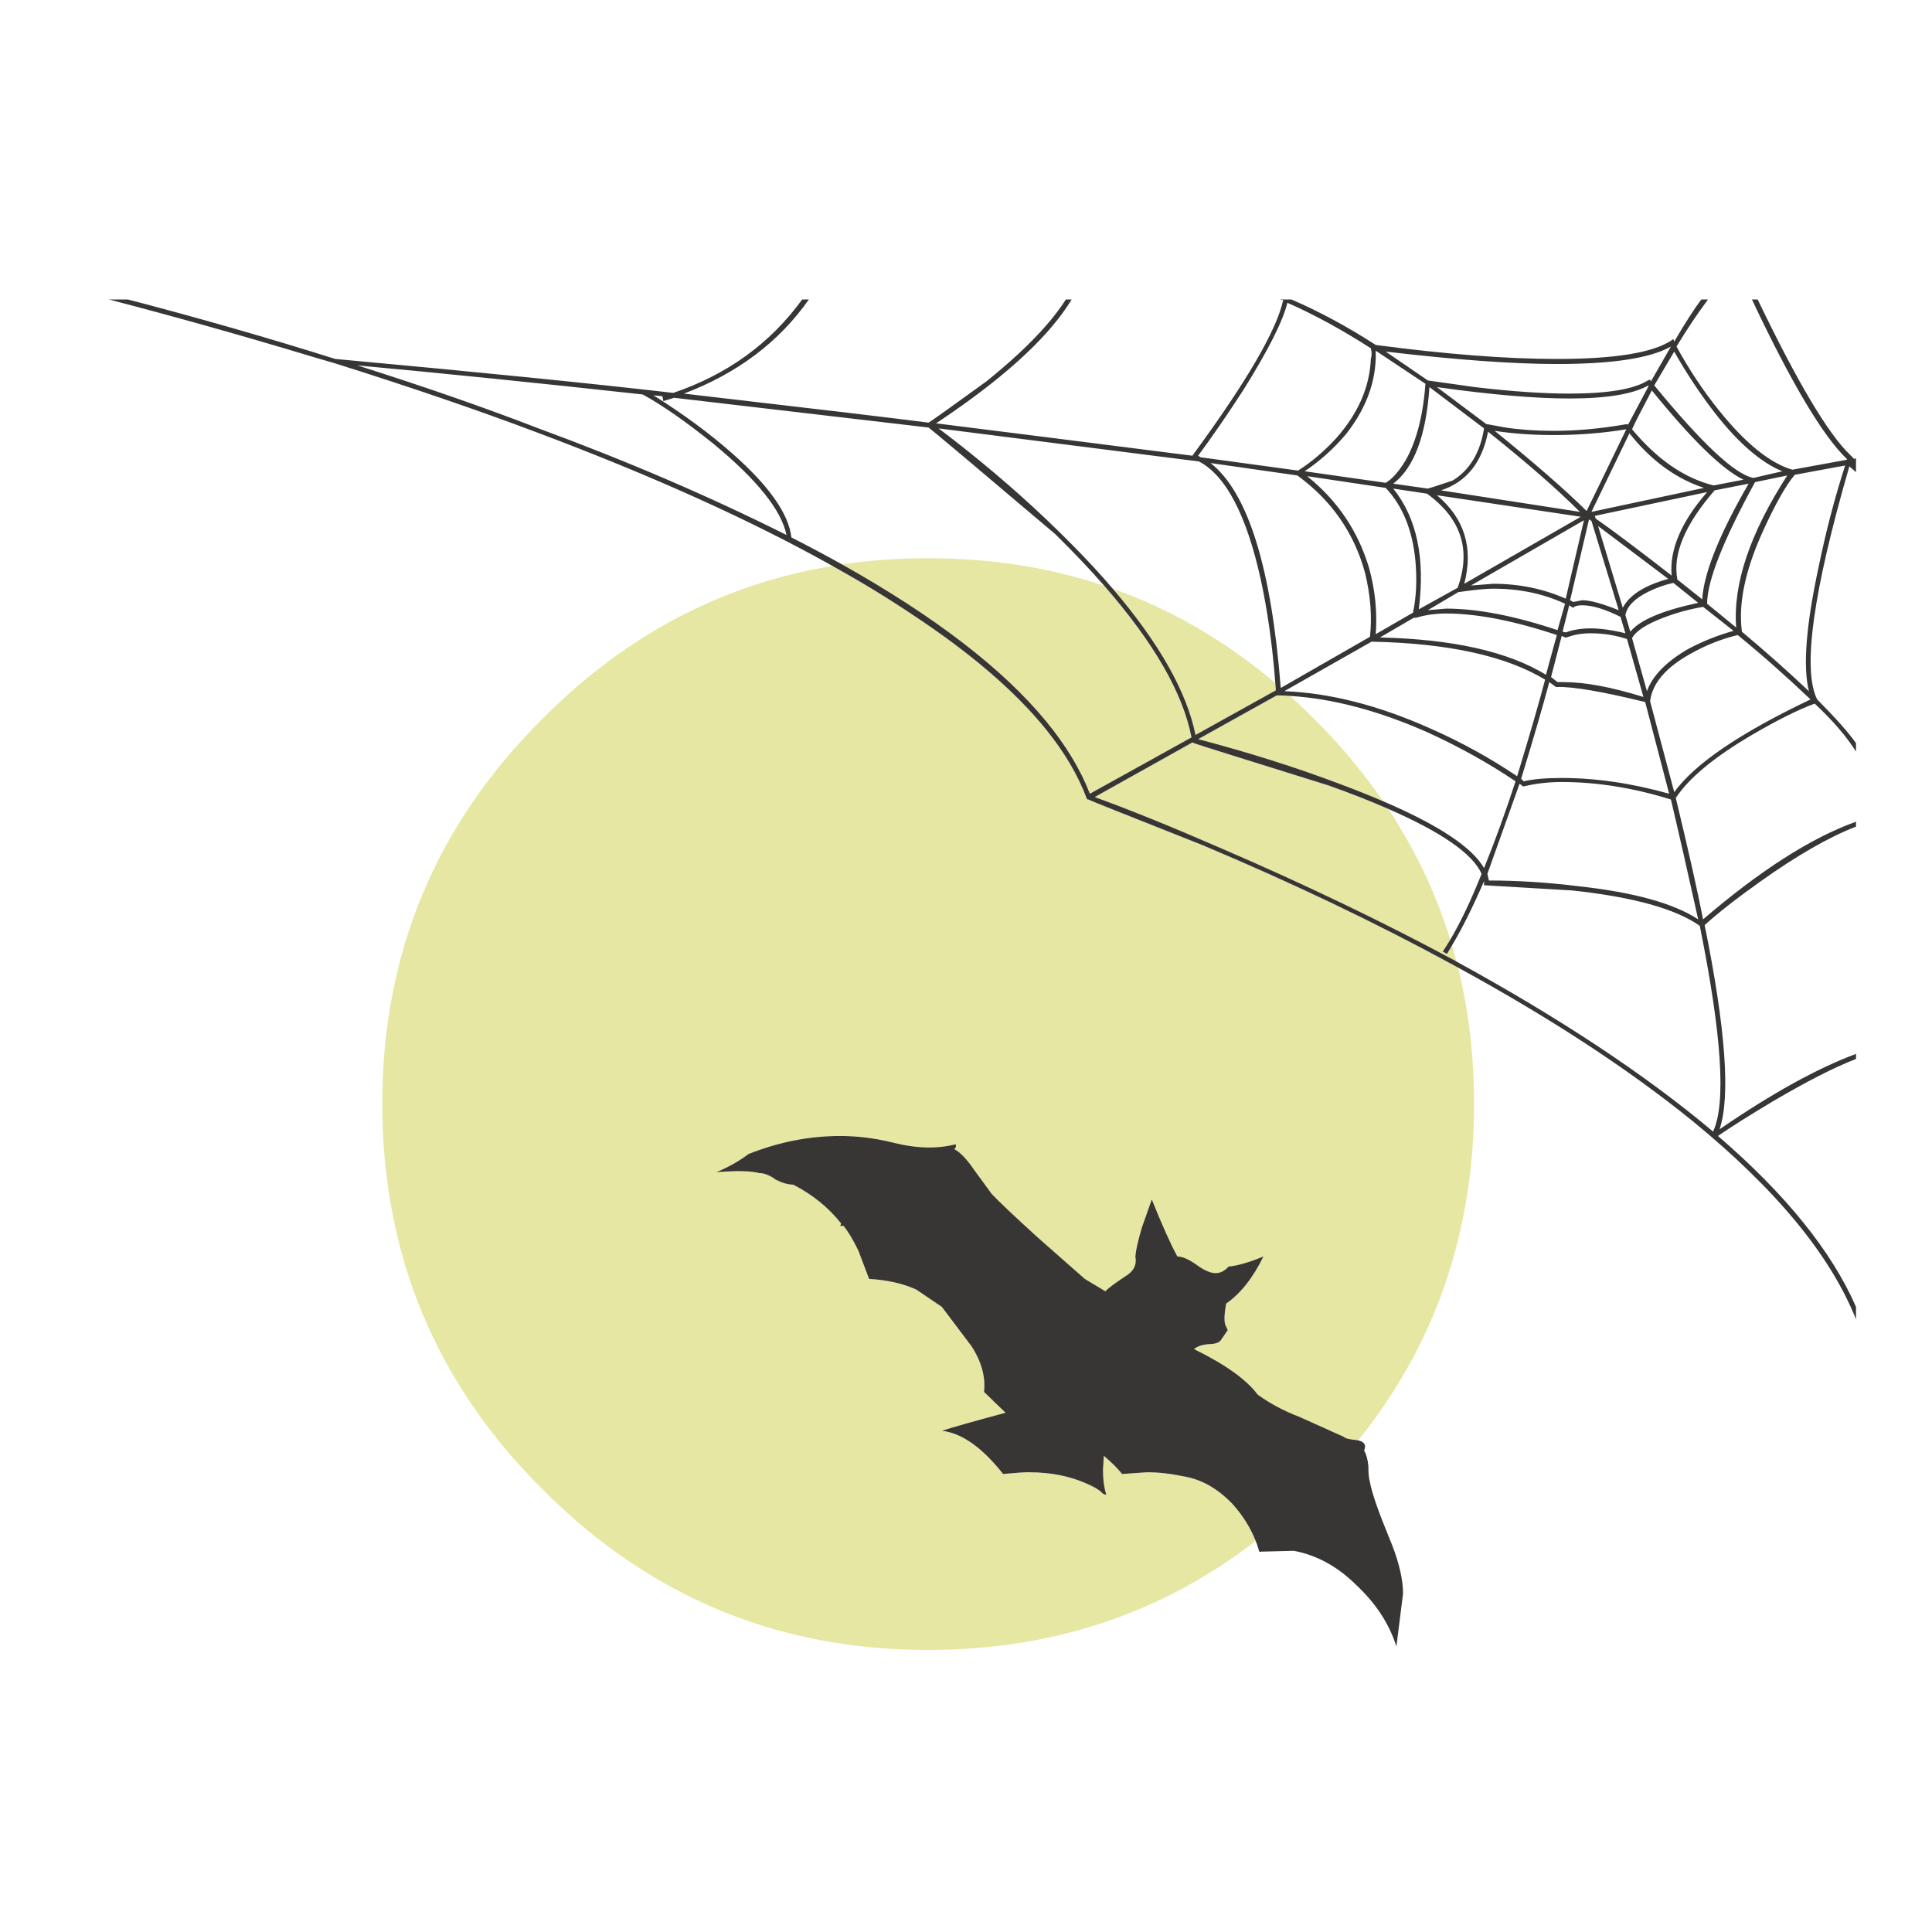 <?xml version="1.0" encoding="utf-8"?>
<!-- Generator: Adobe Illustrator 16.0.0, SVG Export Plug-In . SVG Version: 6.00 Build 0)  -->
<!DOCTYPE svg PUBLIC "-//W3C//DTD SVG 1.1//EN" "http://www.w3.org/Graphics/SVG/1.1/DTD/svg11.dtd">
<svg version="1.1" id="Layer_1" xmlns="http://www.w3.org/2000/svg" xmlns:xlink="http://www.w3.org/1999/xlink" x="0px" y="0px"
	 width="300px" height="300px" viewBox="0 0 300 300" enable-background="new 0 0 300 300" xml:space="preserve">
<g>
	<path fill="#E7E7A4" d="M198.111,107.194l-12.471,6.928c-1.358-6.702-5.643-14.272-12.852-22.712
		c9.093,3.223,17.506,8.104,25.238,14.643C198.047,106.432,198.074,106.813,198.111,107.194z M200.313,108.063
		c1.25,1.124,2.48,2.291,3.694,3.505c4.095,4.075,7.679,8.358,10.759,12.851c-2.064-0.888-4.33-1.793-6.793-2.716
		c-6.756-2.555-14.063-4.864-21.924-6.928l12.198-6.792h0.244C199.089,107.981,199.695,108.008,200.313,108.063z M185.396,115.398
		c0.162,0.09,7.136,2.282,20.918,6.575c3.459,1.231,6.547,2.445,9.266,3.64c4.201,6.358,7.408,13.123,9.617,20.295
		c-0.398,0.67-0.788,1.286-1.168,1.847l0.652,0.38c0.252-0.417,0.516-0.86,0.786-1.332c0.236,0.833,0.462,1.667,0.681,2.5
		c-0.072-0.055-0.146-0.1-0.219-0.135c-11.103-5.977-23.119-11.755-36.052-17.334c-7.86-3.423-14.489-6.113-19.887-8.068
		l15.159-8.477L185.396,115.398z M168.986,124.146c0.072,0.072,5.969,2.427,17.687,7.063c14.037,5.904,27.005,12.099,38.905,18.583
		c0.271,0.145,0.553,0.299,0.842,0.462c1.648,6.701,2.473,13.747,2.473,21.137c0,19.924-5.996,37.348-17.984,52.271
		c-0.092-0.018-0.172-0.035-0.245-0.055c-1.104-0.09-1.784-0.262-2.037-0.516l-6.819-3.07c-2.461-0.94-4.636-2.102-6.521-3.478
		c-1.72-2.317-5.017-4.673-9.89-7.063c0.524-0.416,1.25-0.67,2.174-0.761c0.943,0,1.584-0.173,1.93-0.517l1.141-1.657l-0.244-0.543
		c-0.346-0.507-0.346-1.703,0-3.587c2.229-1.539,4.156-3.975,5.787-7.309c-2.318,0.941-4.119,1.457-5.406,1.55
		c-0.6,0.688-1.276,1.03-2.037,1.03c-0.78,0-1.766-0.434-2.963-1.305c-1.194-0.85-2.182-1.275-2.961-1.275
		c-1.104-2.064-2.426-5.017-3.967-8.856l-1.549,4.375c-0.598,2.047-0.933,3.54-1.005,4.481c0.254,1.285-0.263,2.311-1.548,3.069
		c-1.794,1.195-2.826,1.976-3.098,2.339l-3.207-1.932l-7.309-6.438c-3.767-3.424-6.156-5.688-7.172-6.793l-2.717-3.722
		c-1.105-1.63-2.128-2.698-3.07-3.206l0.245-0.271v-0.488c-2.898,0.761-6.186,0.67-9.862-0.271c-2.735-0.67-5.434-1.004-8.096-1.004
		c-4.781,0-9.526,0.933-14.236,2.797c-1.467,1.105-3.133,2.047-4.999,2.826c3.151-0.254,5.37-0.209,6.656,0.137
		c0.779,0,1.639,0.343,2.581,1.031c1.014,0.508,1.911,0.762,2.69,0.762c3.006,1.537,5.487,3.55,7.444,6.029l-0.136,0.381h0.516
		c0.761,0.943,1.531,2.229,2.309,3.858l1.658,4.373c2.825,0.164,5.27,0.716,7.335,1.657l3.966,2.689l4.646,6.168
		c1.521,2.391,2.156,4.735,1.901,7.035l3.343,3.233c-5.054,1.356-8.35,2.292-9.89,2.799c3.097,0.362,6.267,2.599,9.509,6.71
		c1.885-0.182,3.205-0.271,3.967-0.271c3.932,0,7.398,0.815,10.405,2.445l0.761,0.518c0.254,0.344,0.553,0.515,0.896,0.515
		c-0.346-1.031-0.518-2.326-0.518-3.884l0.137-2.146c1.287,1.104,2.229,2.047,2.826,2.825l3.856-0.271
		c1.793,0,3.668,0.207,5.624,0.623c2.753,0.436,5.289,1.85,7.607,4.238c1.611,1.776,2.834,3.715,3.666,5.815
		c-14.615,11.282-31.586,16.925-50.913,16.925c-23.346,0-43.279-8.305-59.796-24.913c-16.609-16.5-24.914-36.468-24.914-59.905
		c0-23.365,8.304-43.306,24.914-59.824c12.914-12.968,27.91-20.865,44.99-23.69c4.456,2.481,8.576,4.99,12.361,7.525
		c14.544,9.581,23.573,19.081,27.086,28.5l0.137,0.245L168.986,124.146L168.986,124.146z M169.23,123.25
		c-4.601-11.936-17.433-23.808-38.497-35.618c4.31-0.634,8.757-0.951,13.339-0.951c9.726,0,18.854,1.421,27.385,4.265
		c7.716,8.838,12.235,16.69,13.558,23.555L169.23,123.25z"/>
	<path fill="#383635" d="M122.122,83.068c-0.778-3.84-4.546-8.549-11.302-14.128c-4.347-3.495-8.023-6.058-11.03-7.688
		c-16.337-1.793-31.099-3.296-44.284-4.51c10.36,3.278,19.733,6.538,28.119,9.781C97.317,71.558,110.15,77.073,122.122,83.068z
		 M236.2,120.94l0.407,0.381c1.449-0.344,3.414-0.516,5.896-0.516c5.308,0,10.867,0.815,16.683,2.445l-3.724-14.237
		c-6.665-1.629-11.201-2.408-13.61-2.336h-0.244l-1.032-0.761C239.543,109.774,238.085,114.782,236.2,120.94z M236.336,121.973
		l-0.38-0.271l-4.998,13.991l0.243,1.032c4.527,0,9.191,0.299,13.99,0.897c8.55,0.942,14.718,2.653,18.502,5.135
		c-1.646-7.444-3.061-13.647-4.236-18.61c-5.814-1.812-11.465-2.717-16.954-2.717c-2.046,0-4.011,0.226-5.896,0.679h-0.135
		L236.336,121.973z M185.396,115.398l-0.244-0.109l-15.16,8.477c5.396,1.956,12.025,4.645,19.887,8.068
		c12.934,5.579,24.949,11.357,36.053,17.334c0.072,0.036,0.146,0.081,0.217,0.135c16.176,8.856,29.459,17.659,39.855,26.407
		c2.047-4.347,1.357-14.997-2.064-31.95c-3.768-2.645-10.359-4.473-19.777-5.487c-8.803-0.526-13.249-0.789-13.34-0.789h-0.381
		v-0.652c-1.738,4.003-3.396,7.327-4.973,9.97c-0.271,0.472-0.533,0.915-0.787,1.332l-0.652-0.38
		c0.381-0.561,0.771-1.177,1.168-1.847c1.596-2.681,3.216-6.086,4.863-10.215c-1.357-3.097-6.186-6.457-14.479-10.08
		c-2.718-1.195-5.806-2.408-9.265-3.64C192.532,117.68,185.561,115.488,185.396,115.398z M171.459,90.947
		c-2.264-2.59-4.8-5.261-7.607-8.015c-0.471-0.398-0.939-0.797-1.412-1.195c-11.5-9.744-17.586-14.861-18.256-15.35l-39.502-4.619
		l-1.685,0.517l-0.135-0.761l-1.386-0.135c4.619,2.897,8.685,5.895,12.199,8.992c5.723,5.035,8.793,9.391,9.209,13.067
		c2.735,1.395,5.353,2.789,7.852,4.184c14.436,8.096,25.003,16.22,31.705,24.37c3.08,3.749,5.344,7.499,6.793,11.248l15.783-8.749
		C183.693,107.637,179.175,99.785,171.459,90.947z M223.133,76.901c4.275,3.604,5.688,8.187,4.237,13.747l18.096-10.406
		L223.133,76.901z M220.309,94.614l6.029-3.341c2.139-5.886,0.553-10.759-4.753-14.616l-5.244-0.789
		C220,80.415,221.32,86.664,220.309,94.614z M228.404,90.919l3.449-0.271c4.021,0,7.778,0.769,11.273,2.309l2.826-12.172
		L228.404,90.919z M221.719,94.75l2.827-0.245c4.871,0,10.64,1.114,17.306,3.342l1.168-4.102c-3.351-1.559-7.072-2.336-11.164-2.336
		c-1.123,0-2.873,0.172-5.244,0.515h-0.137L221.719,94.75z M219.547,95.918l-5.271,3.07c11.283,0.254,19.877,2.183,25.781,5.787
		l1.687-6.167c-6.685-2.228-12.416-3.342-17.197-3.342c-1.631,0-3.18,0.218-4.646,0.652H219.547z M198.111,107.194
		c-0.037-0.381-0.064-0.762-0.082-1.142c-0.452-5.868-1.205-11.22-2.256-16.056c-2.209-10.016-5.405-16.129-9.59-18.338
		l-40.427-5.135c6.031,4.564,11.593,9.265,16.683,14.1c1.395,1.322,2.752,2.653,4.074,3.994c2.301,2.318,4.394,4.582,6.275,6.792
		c7.209,8.44,11.492,16.011,12.852,22.712L198.111,107.194z M200.313,108.063c-0.615-0.054-1.224-0.081-1.82-0.081h-0.244
		l-12.198,6.792c7.86,2.064,15.168,4.374,21.925,6.928c2.463,0.923,4.728,1.829,6.793,2.716c8.584,3.677,13.81,7.136,15.676,10.378
		c1.701-4.202,3.332-8.693,4.89-13.475c-4.202-2.826-8.739-5.352-13.612-7.58C214.131,110.372,206.995,108.479,200.313,108.063z
		 M199.471,107.302c0.018,0,0.034,0.009,0.053,0.027c7.064,0.29,14.59,2.219,22.578,5.787c4.799,2.119,9.291,4.591,13.476,7.417
		c1.883-6.158,3.332-11.157,4.347-14.997c-6.068-3.677-15.007-5.642-26.814-5.896h-0.137L199.471,107.302z M198.871,106.786
		l0.027,0.027l13.828-7.933c0.344-3.097,0.092-6.402-0.761-9.917c-1.702-6.23-5.208-11.274-10.514-15.133l-13.478-1.928
		C193.773,76.448,197.402,88.076,198.871,106.786z M215.173,75.76l-12.2-1.82c4.711,3.785,7.916,8.54,9.619,14.263
		c0.941,3.423,1.286,6.846,1.032,10.27l5.787-3.342c0.507-2.391,0.634-5.044,0.38-7.96C219.355,82.371,217.816,78.567,215.173,75.76
		z M202.593,73.179l12.58,1.793c1.015-0.598,2.037-1.748,3.069-3.451c1.703-2.988,2.734-6.964,3.098-11.927l-7.716-5.134v1.276
		c-0.163,4.093-1.703,7.988-4.619,11.683C207.122,69.646,204.984,71.567,202.593,73.179z M231.064,67.039
		c-0.924,4.781-3.358,7.815-7.309,9.102l21.572,3.342C241.814,75.968,237.063,71.82,231.064,67.039z M221.719,59.079
		c0.073,0,2.51,0.344,7.309,1.032c5.652,0.67,10.533,1.006,14.646,1.006c5.978,0,10.044-0.679,12.197-2.038l0.354-0.135l0.135,0.271
		l3.099-5.406c-3.17,1.811-9.075,2.716-17.714,2.716c-6.756,0-15.612-0.643-26.57-1.929L221.719,59.079z M230.441,66.523
		l-8.478-6.412c-0.507,7.517-2.383,12.516-5.624,14.998l5.378,0.76c0.073,0,1.359-0.416,3.859-1.25
		C228.223,72.989,229.842,70.29,230.441,66.523z M241.229,67.555c-3.263,0-6.305-0.218-9.131-0.652
		c6.34,5.144,11.096,9.292,14.266,12.443c0.507-1.015,2.562-5.244,6.166-12.688C248.924,67.256,245.157,67.555,241.229,67.555z
		 M230.958,65.871l2.824,0.516c2.301,0.345,4.782,0.516,7.444,0.516c3.586,0,7.354-0.343,11.301-1.032h0.244v0.136l3.207-6.032
		V59.84c-2.391,1.358-6.494,2.038-12.308,2.038c-5.308,0-12.151-0.589-20.539-1.767l7.688,5.76H230.958z M212.861,54.08
		c-4.545-2.917-8.865-5.271-12.957-7.064c-0.688,2.826-2.953,7.317-6.793,13.476c-2.481,3.839-4.836,7.263-7.063,10.27l0.381,0.244
		l15.133,2.065c2.045-1.286,4.02-2.961,5.922-5.026c3.404-3.84,5.197-7.942,5.379-12.308
		C213.025,55.23,213.025,54.677,212.861,54.08z M259.837,52.64l0.138,0.408c1.7-2.916,3.104-5.099,4.209-6.547h1.032
		c-1.702,2.3-3.332,4.736-4.89,7.309c1.974,3.604,4.166,6.9,6.574,9.889c4.11,5.125,7.914,8.205,11.41,9.237l8.478-1.549v-0.109
		c-3.695-3.514-8.613-11.772-14.753-24.777h0.896c6.157,12.823,10.939,20.866,14.346,24.125l0.65,0.651l0.272-0.136v2.173
		l-1.032-0.896c-5.65,19.506-7.318,31.569-4.999,36.188c2.897,2.917,4.907,5.18,6.031,6.792v1.304
		c-1.449-2.318-3.586-4.8-6.412-7.444c-2.572,0.942-5.822,2.563-9.753,4.863c-5.831,3.422-9.771,6.683-11.818,9.78
		c1.956,8.113,3.368,14.399,4.238,18.854c8.895-7.625,16.809-12.679,23.745-15.16v0.761c-4.202,1.63-9.128,4.456-14.78,8.476
		c-3.748,2.663-6.654,4.936-8.719,6.819c3.259,16.083,4.029,26.652,2.309,31.707c8.133-5.58,15.194-9.482,21.19-11.711v0.789
		c-3.333,1.285-7.615,3.469-12.851,6.547c-3.586,2.138-6.449,3.938-8.584,5.406c10.521,9.057,17.666,17.902,21.435,26.543v1.93
		c-3.948-9.926-12.416-20.195-25.402-30.81c-9.925-8.041-22.051-15.975-36.378-23.799c-0.289-0.163-0.568-0.317-0.842-0.462
		c-11.9-6.483-24.868-12.678-38.905-18.583c-11.718-4.636-17.612-6.991-17.687-7.063h-0.135l-0.138-0.245
		c-1.321-3.532-3.413-7.073-6.274-10.623c-4.781-5.923-11.719-11.882-20.812-17.877c-3.785-2.536-7.905-5.044-12.361-7.525
		c-12.605-7.064-27.901-13.974-45.887-20.729c-9.328-3.514-19.814-7.1-31.46-10.758l-3.07-0.897
		C37.802,52.16,27.151,49.163,16.9,46.5h2.961c11.103,2.898,21.834,5.977,32.194,9.237c22.333,2.047,39.829,3.804,52.489,5.271
		c8.386-2.844,15.061-7.68,20.023-14.508h1.033c-4.619,6.592-11.085,11.465-19.398,14.617c20.032,2.318,32.692,3.822,37.981,4.51
		c0.452-0.254,3.45-2.391,8.992-6.412c3.804-3.061,6.892-5.95,9.265-8.667c1.215-1.395,2.237-2.744,3.069-4.048h0.897
		c-1.032,1.702-2.354,3.45-3.967,5.244c-3.967,4.401-9.664,9.065-17.089,13.992c2.536,0.307,8.231,1.023,17.089,2.146
		c6.086,0.761,13.656,1.721,22.713,2.88c8.367-11.393,13.066-19.443,14.1-24.152l-0.518-0.109h1.793
		c4.365,1.884,8.731,4.238,13.097,7.064c10.958,1.449,20.331,2.173,28.119,2.173c8.892,0,14.797-0.941,17.714-2.825L259.837,52.64z
		 M148.421,178.156l-0.245,0.271c0.941,0.509,1.965,1.576,3.07,3.206l2.717,3.723c1.016,1.104,3.405,3.367,7.172,6.791l7.309,6.438
		l3.207,1.931c0.271-0.363,1.304-1.143,3.098-2.338c1.285-0.76,1.802-1.783,1.548-3.07c0.072-0.94,0.407-2.435,1.005-4.48
		l1.549-4.375c1.541,3.841,2.862,6.792,3.967,8.855c0.779,0,1.767,0.428,2.961,1.276c1.197,0.871,2.183,1.306,2.963,1.306
		c0.761,0,1.438-0.344,2.037-1.031c1.287-0.092,3.088-0.607,5.406-1.551c-1.631,3.334-3.559,5.771-5.787,7.31
		c-0.346,1.884-0.346,3.08,0,3.587l0.244,0.543l-1.141,1.657c-0.345,0.344-0.986,0.517-1.93,0.517
		c-0.924,0.092-1.648,0.344-2.174,0.762c4.873,2.391,8.17,4.744,9.89,7.063c1.885,1.376,4.06,2.536,6.521,3.479l6.819,3.069
		c0.253,0.255,0.935,0.425,2.037,0.517c0.073,0.019,0.153,0.035,0.245,0.054c0.706,0.164,1.061,0.489,1.061,0.979l-0.136,0.625
		c0.343,0.597,0.562,1.412,0.649,2.444c0,1.104,0.082,1.92,0.246,2.444c0.252,1.521,1.24,4.384,2.961,8.586
		c0.162,0.398,0.326,0.797,0.488,1.193c1.123,2.918,1.686,5.426,1.686,7.526l-1.032,8.204c-1.104-3.495-3.161-6.654-6.168-9.48
		c-2.897-2.897-6.147-4.691-9.754-5.379l-5.378,0.137c-0.092-0.346-0.191-0.682-0.301-1.008c-0.09-0.215-0.172-0.435-0.244-0.649
		c-0.832-2.103-2.055-4.039-3.666-5.815c-2.318-2.39-4.854-3.804-7.607-4.238c-1.956-0.416-3.831-0.623-5.624-0.623l-3.856,0.271
		c-0.599-0.778-1.539-1.721-2.825-2.825l-0.138,2.146c0,1.558,0.172,2.854,0.518,3.884c-0.346,0-0.643-0.171-0.896-0.515
		l-0.761-0.518c-2.301-1.25-4.862-2.021-7.688-2.31c-0.887-0.091-1.793-0.136-2.717-0.136c-0.762,0-2.082,0.09-3.967,0.271
		c-3.242-4.11-6.412-6.349-9.509-6.71c1.54-0.507,4.836-1.441,9.89-2.799l-3.343-3.233c0.255-2.3-0.38-4.646-1.901-7.036
		l-4.646-6.166l-3.966-2.69c-2.065-0.941-4.51-1.493-7.335-1.657l-1.658-4.373c-0.778-1.631-1.548-2.915-2.309-3.857h-0.516
		l0.136-0.381c-1.957-2.48-4.438-4.492-7.444-6.031c-0.779,0-1.676-0.254-2.69-0.762c-0.942-0.688-1.802-1.031-2.581-1.031
		c-1.286-0.344-3.505-0.389-6.656-0.137c1.866-0.777,3.531-1.72,4.999-2.824c4.709-1.865,9.455-2.799,14.236-2.799
		c2.663,0,5.361,0.336,8.096,1.006c3.677,0.94,6.964,1.031,9.862,0.271v0.489H148.421z M273.828,82.308
		c-2.825,6.158-3.939,11.42-3.342,15.785c3.677,3.079,7.145,6.158,10.404,9.237c-0.959-3.767-0.451-10.225,1.521-19.371
		c1.123-5.47,2.49-10.695,4.102-15.676l-7.822,1.44C277.333,75.334,275.712,78.196,273.828,82.308z M251.984,94.37
		c1.033-1.974,3.388-3.468,7.063-4.482l-10.896-8.205L251.984,94.37z M253.425,99.097l2.312,8.232
		c0.85-2.391,2.979-4.573,6.385-6.547c2.245-1.195,4.6-2.138,7.063-2.826l-4.728-3.722c-2.063,0.344-4.12,0.905-6.166,1.684
		C255.626,96.933,254.004,97.992,253.425,99.097z M262.662,101.434c-3.932,2.138-6.077,4.619-6.438,7.444l3.75,14.127
		c3.148-4.382,10.205-9.182,21.162-14.399c-3.768-3.586-7.535-6.918-11.303-9.998C267.354,99.206,264.962,100.148,262.662,101.434z
		 M243.02,98.988l-0.517-0.244l-1.657,6.385l1.006,0.787h0.924c3.332,0,7.472,0.771,12.416,2.309l-2.553-8.992
		c-1.795-0.597-3.678-0.896-5.652-0.896c-1.377,0-2.616,0.217-3.721,0.651H243.02z M244.432,94.234l-0.135,0.135l-0.271-0.135
		l-0.354-0.244l-1.033,4.102l0.489,0.108c1.123-0.417,2.409-0.625,3.856-0.625c1.541,0,3.343,0.253,5.408,0.761l-0.763-2.554
		c-2.407-1.196-4.382-1.793-5.922-1.793C245.111,93.99,244.686,94.071,244.432,94.234z M259.837,90.512
		c-1.287,0.271-2.608,0.743-3.968,1.412c-2.064,1.033-3.223,2.229-3.477,3.587l0.762,2.581c1.447-1.793,4.961-3.288,10.539-4.483
		L259.837,90.512z M253.018,67.284l-5.896,12.199l17.47-3.723C260.208,74.312,256.35,71.486,253.018,67.284z M247.122,80.895
		l-0.38-0.245l-2.936,12.552l0.489,0.271l1.412-0.271c1.196,0,3.08,0.516,5.651,1.548L247.122,80.895z M247.639,80.106l0.135,0.407
		c2.572,1.794,6.504,4.746,11.793,8.857c-0.346-4.021,1.492-8.34,5.516-12.959L247.639,80.106z M266.111,75.379l4.619-0.896
		c-3.242-1.539-7.987-6.158-14.235-13.856c-1.632,3.079-2.653,5.09-3.07,6.031C257.354,71.368,261.584,74.275,266.111,75.379z
		 M271.52,75.108l-5.271,1.032c-4.618,5.306-6.548,9.925-5.786,13.855l3.856,3.07C264.573,88.973,266.973,82.987,271.52,75.108z
		 M277.523,73.831l-5,1.033c-4.963,9.074-7.442,15.368-7.442,18.882l4.509,3.694C269.083,90.684,271.727,82.814,277.523,73.831z
		 M272.279,74.211l4.482-1.033c-3.332-1.358-6.838-4.392-10.515-9.101c-2.3-2.988-4.392-6.149-6.274-9.481l-3.099,5.244
		C264.318,68.914,269.454,73.704,272.279,74.211z"/>
</g>
</svg>
